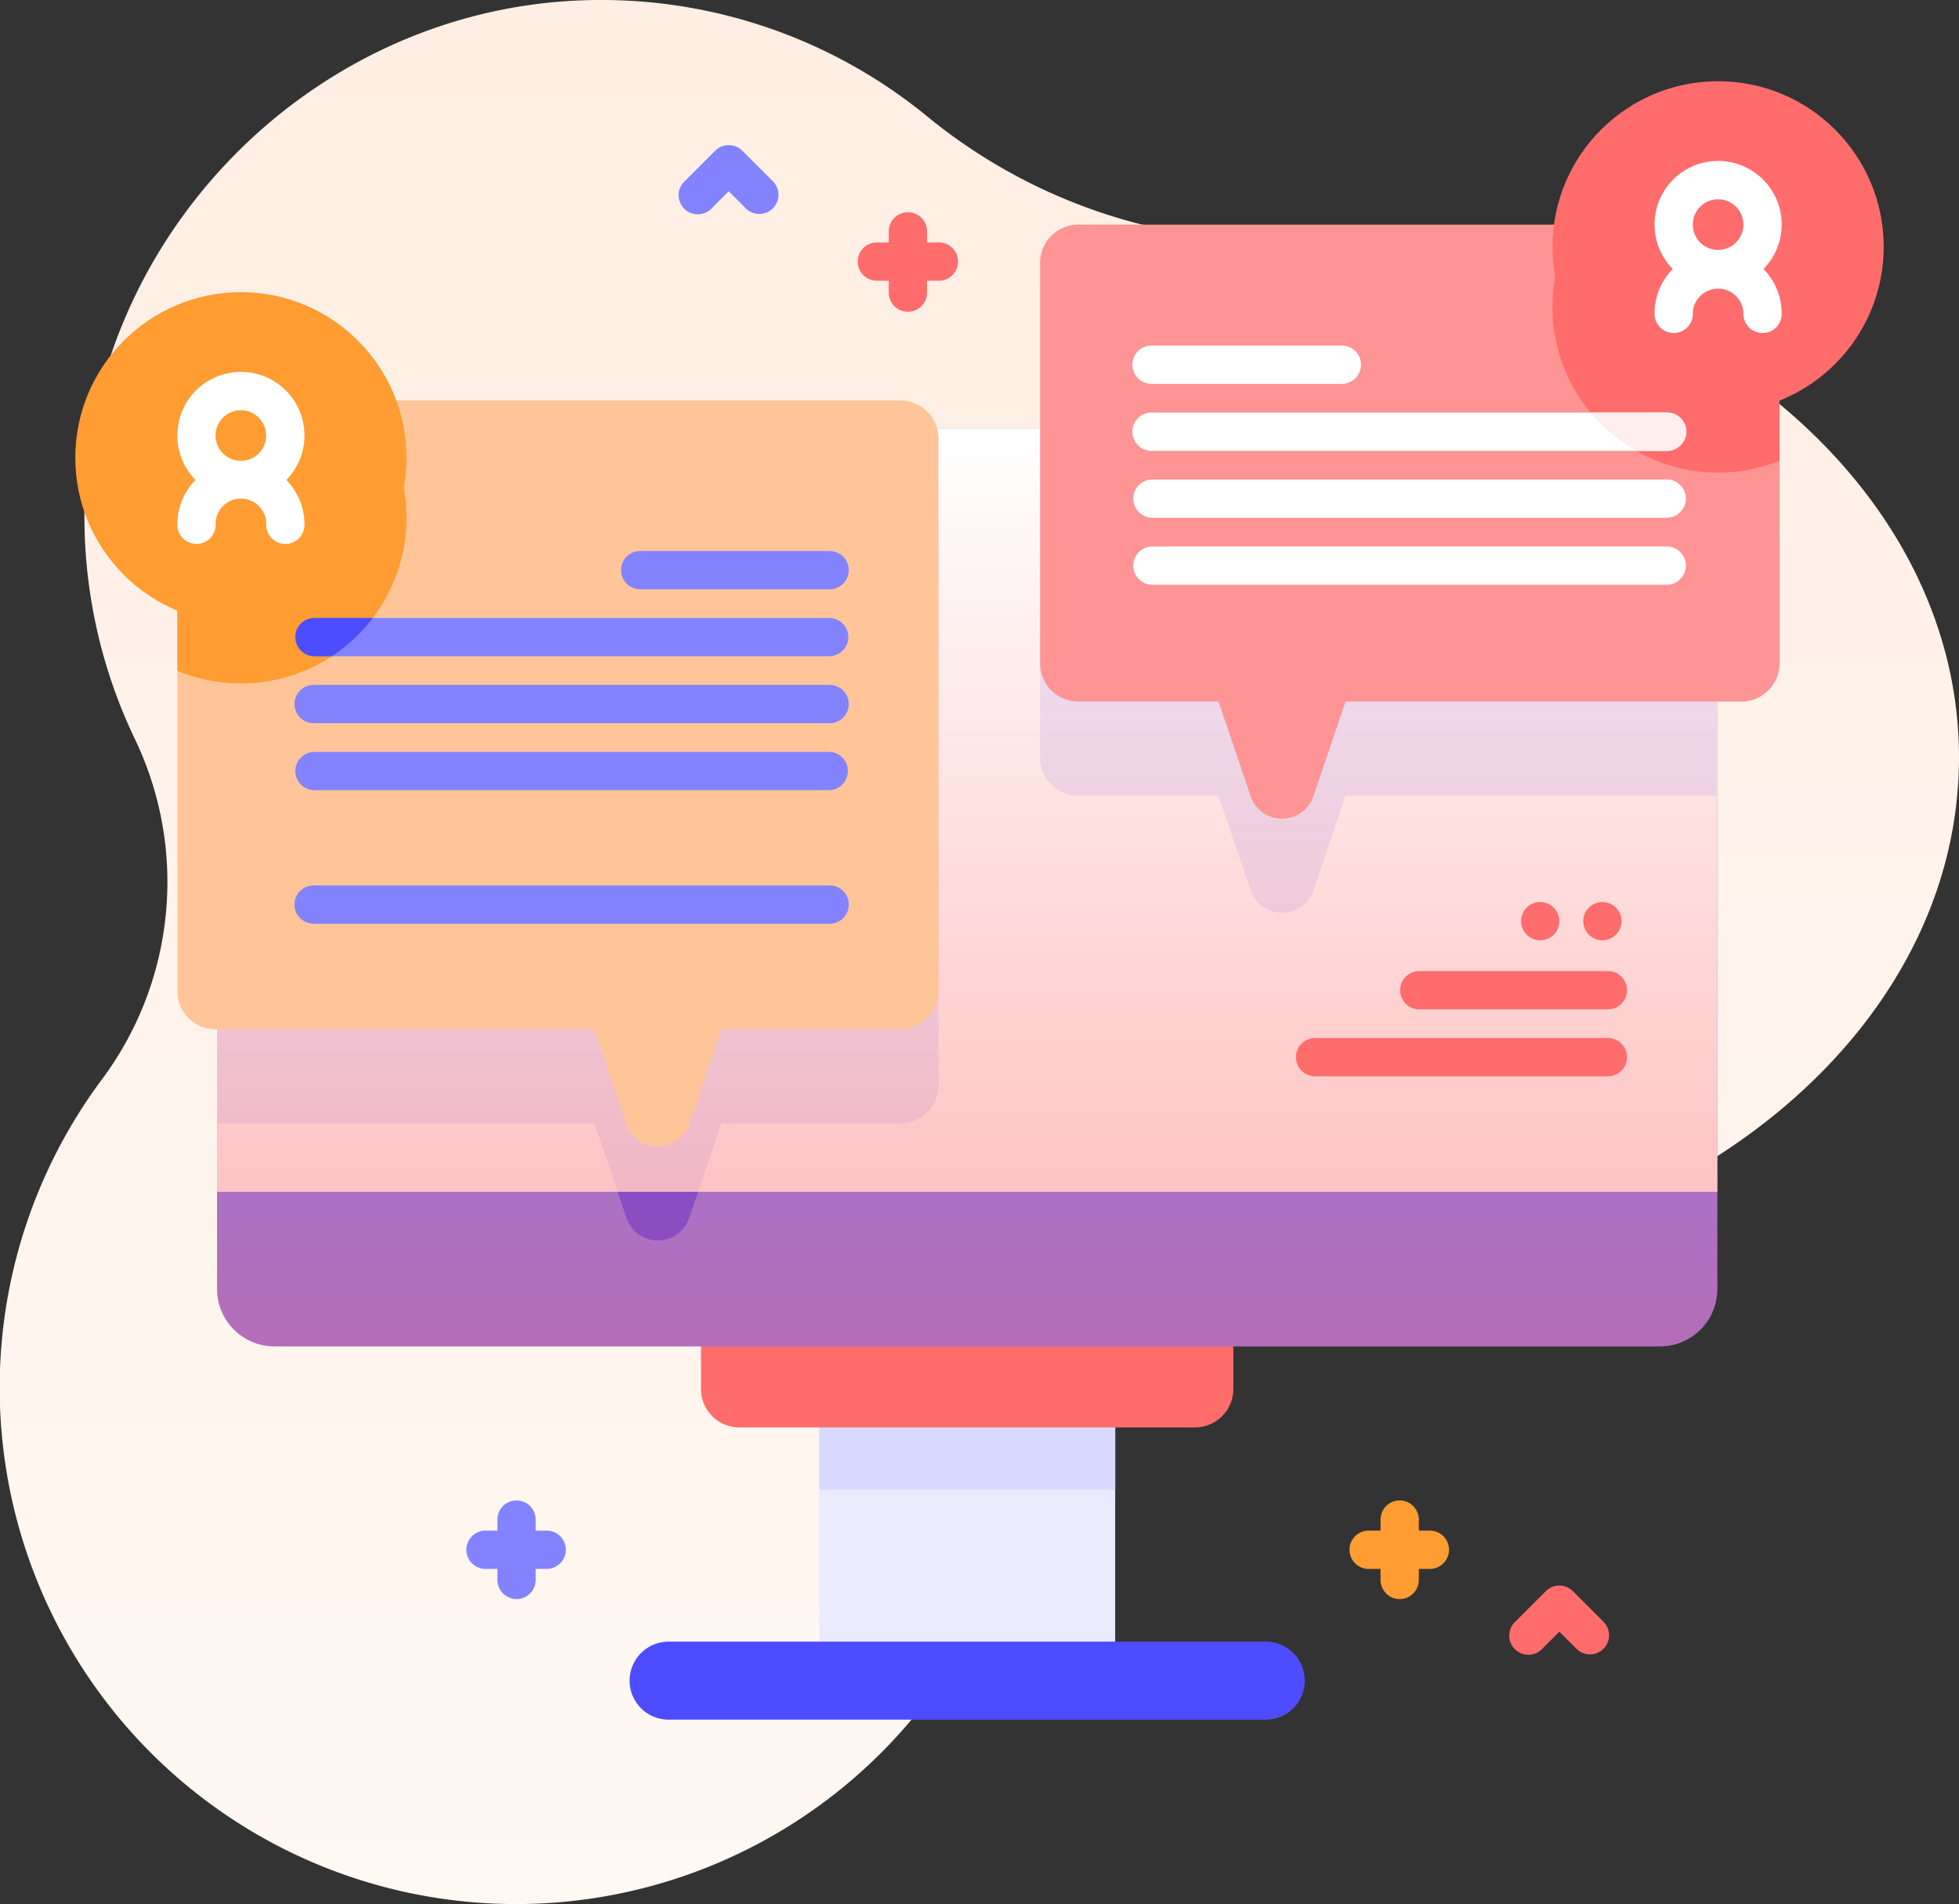 <svg xmlns="http://www.w3.org/2000/svg" xmlns:xlink="http://www.w3.org/1999/xlink" width="194" height="188.586" viewBox="0 0 194 188.586">
  <rect x="0" y="0" width="194" height="188.586" fill="#333333" stroke="none"/>
  <defs>
    <linearGradient id="linear-gradient" x1="0.5" x2="0.5" y2="1" gradientUnits="objectBoundingBox">
      <stop offset="0" stop-color="#ffeee3"/>
      <stop offset="1" stop-color="#fff8f3"/>
    </linearGradient>
    <linearGradient id="linear-gradient-2" x1="0.5" y1="1" x2="0.5" gradientUnits="objectBoundingBox">
      <stop offset="0" stop-color="#ff4d4d" stop-opacity="0.4"/>
      <stop offset="1" stop-color="#ff4d4d" stop-opacity="0"/>
    </linearGradient>
  </defs>
  <g id="dev" transform="translate(0 -7.144)">
    <g id="Group_84" data-name="Group 84" transform="translate(0 7.144)">
      <path id="Path_51" data-name="Path 51" d="M128.418,31.03q-.778,0-1.552.014A54.624,54.624,0,0,1,91.625,18.512,50.905,50.905,0,0,0,59.144,7.145C31.054,7.329,7.9,31.044,8.368,59.131A50.876,50.876,0,0,0,13.33,80.279a32.716,32.716,0,0,1-3.165,33.67,51.13,51.13,0,1,0,89.3,47.22,51.633,51.633,0,0,0,1.665-6.016,27.424,27.424,0,0,1,26.928-21.875h.36c36.22,0,65.581-22.889,65.581-51.124S164.637,31.03,128.418,31.03Z" transform="translate(0 -7.144)" fill="url(#linear-gradient)"/>
      <g id="Group_83" data-name="Group 83" transform="translate(7.457 8.044)">
        <path id="Path_52" data-name="Path 52" d="M232.232,65.543H231.1V64.407a1.895,1.895,0,0,0-3.789,0v1.137H226.17a1.895,1.895,0,1,0,0,3.789h1.137v1.137a1.895,1.895,0,1,0,3.789,0V69.332h1.137a1.895,1.895,0,1,0,0-3.789Z" transform="translate(-146.752 -49.577)" fill="#ff6c6c"/>
        <path id="Path_53" data-name="Path 53" d="M360.777,402.25H359.64v-1.137a1.895,1.895,0,0,0-3.789,0v1.137h-1.137a1.895,1.895,0,1,0,0,3.789h1.137v1.137a1.895,1.895,0,0,0,3.789,0v-1.137h1.137a1.895,1.895,0,0,0,0-3.789Z" transform="translate(-226.591 -258.704)" fill="#ff9d33"/>
        <path id="Path_54" data-name="Path 54" d="M129.956,402.25h-1.137v-1.137a1.895,1.895,0,0,0-3.789,0v1.137h-1.137a1.895,1.895,0,1,0,0,3.789h1.137v1.137a1.895,1.895,0,0,0,3.789,0v-1.137h1.137a1.895,1.895,0,0,0,0-3.789Z" transform="translate(-83.229 -258.704)" fill="#8383ff"/>
        <path id="Path_55" data-name="Path 55" d="M402.5,428.384a1.89,1.89,0,0,1-1.34-.555l-1.691-1.691-1.691,1.691a1.895,1.895,0,1,1-2.679-2.679l3.031-3.031a1.9,1.9,0,0,1,2.679,0l3.031,3.031a1.894,1.894,0,0,1-1.34,3.234Z" transform="translate(-252.504 -272.582)" fill="#ff6c6c"/>
        <path id="Path_56" data-name="Path 56" d="M185.415,51.886a1.889,1.889,0,0,1-1.34-.555l-1.691-1.691-1.691,1.691a1.895,1.895,0,1,1-2.679-2.679l3.031-3.031a1.9,1.9,0,0,1,2.679,0l3.031,3.031a1.894,1.894,0,0,1-1.34,3.234Z" transform="translate(-117.675 -38.741)" fill="#8383ff"/>
        <g id="Group_54" data-name="Group 54" transform="translate(14.041 34.379)">
          <path id="Path_57" data-name="Path 57" d="M214.1,350.5h29.312v37.534H214.1Z" transform="translate(-154.473 -262.826)" fill="#ebebff"/>
          <path id="Path_58" data-name="Path 58" d="M214.1,350.5h29.312v17.449H214.1Z" transform="translate(-154.473 -262.826)" fill="#d9d9ff"/>
          <path id="Path_59" data-name="Path 59" d="M232.142,359.956H187.005a3.789,3.789,0,0,1-3.789-3.789v-8.581h52.715v8.581A3.789,3.789,0,0,1,232.142,359.956Z" transform="translate(-135.292 -261.013)" fill="#ff6c6c"/>
          <g id="Group_53" data-name="Group 53">
            <path id="Path_60" data-name="Path 60" d="M199.616,210.026H62.419a5.684,5.684,0,0,1-5.684-5.684V124.794a5.684,5.684,0,0,1,5.684-5.684h137.2a5.684,5.684,0,0,1,5.684,5.684v79.549A5.684,5.684,0,0,1,199.616,210.026Z" transform="translate(-56.735 -119.109)" fill="#8383ff"/>
            <g id="Group_51" data-name="Group 51" transform="translate(0.002)">
              <path id="Path_61" data-name="Path 61" d="M205.3,124.791v69.927H56.739V124.791a5.683,5.683,0,0,1,5.684-5.684H199.617a5.683,5.683,0,0,1,5.684,5.684Z" transform="translate(-56.739 -119.107)" fill="#fff"/>
            </g>
            <path id="Path_62" data-name="Path 62" d="M169.379,318.657l-.887,2.6a3.277,3.277,0,0,1-6.206,0l-.887-2.6Z" transform="translate(-121.741 -243.046)" fill="#4d4dff"/>
            <g id="Group_52" data-name="Group 52" transform="translate(0.002 0)">
              <path id="Path_63" data-name="Path 63" d="M128.178,140.2V194.9a3.79,3.79,0,0,1-3.789,3.789H106.675l-2.3,6.771H96.4l-2.3-6.771H56.739V136.407h67.65A3.79,3.79,0,0,1,128.178,140.2Z" transform="translate(-56.739 -129.852)" fill="#ebebff"/>
              <path id="Path_64" data-name="Path 64" d="M338.9,124.791v30.7H302.087l-3.19,9.374a3.278,3.278,0,0,1-6.206,0L289.5,155.49H275.628a3.79,3.79,0,0,1-3.789-3.789V119.107h61.375a5.683,5.683,0,0,1,5.684,5.684Z" transform="translate(-190.336 -119.107)" fill="#ebebff"/>
            </g>
          </g>
          <path id="Path_65" data-name="Path 65" d="M227.547,443.961H168.413a3.863,3.863,0,0,1,0-7.727h59.134a3.863,3.863,0,0,1,0,7.727Z" transform="translate(-123.698 -316.073)" fill="#4d4dff"/>
        </g>
        <path id="Path_66" data-name="Path 66" d="M199.616,210.026H62.419a5.684,5.684,0,0,1-5.684-5.684V124.794a5.684,5.684,0,0,1,5.684-5.684h137.2a5.684,5.684,0,0,1,5.684,5.684v79.549A5.684,5.684,0,0,1,199.616,210.026Z" transform="translate(-42.694 -84.73)" fill="url(#linear-gradient-2)"/>
        <g id="Group_77" data-name="Group 77">
          <g id="Group_66" data-name="Group 66" transform="translate(0 20.892)">
            <path id="Path_67" data-name="Path 67" d="M121.725,115.606v54.706a3.79,3.79,0,0,1-3.789,3.789H100.222l-3.187,9.374a3.277,3.277,0,0,1-6.206,0l-3.19-9.374h-37.5a3.788,3.788,0,0,1-3.789-3.789V115.606a3.788,3.788,0,0,1,3.789-3.789h67.8a3.79,3.79,0,0,1,3.789,3.789Z" transform="translate(-36.244 -101.092)" fill="#ffc599"/>
            <path id="Path_68" data-name="Path 68" d="M69.042,123.446A16.4,16.4,0,0,1,46.349,138.59V115.606a3.788,3.788,0,0,1,3.789-3.789H64.207A16.35,16.35,0,0,1,69.042,123.446Z" transform="translate(-36.244 -101.092)" fill="#ff9d33"/>
            <g id="Group_61" data-name="Group 61" transform="translate(21.745 25.634)">
              <g id="Group_57" data-name="Group 57">
                <g id="Group_55" data-name="Group 55" transform="translate(32.256)">
                  <path id="Path_69" data-name="Path 69" d="M164.094,154.954h18.763a1.895,1.895,0,1,0,0-3.789H164.094a1.895,1.895,0,0,0,0,3.789Z" transform="translate(-162.199 -151.165)" fill="#8383ff"/>
                </g>
                <g id="Group_56" data-name="Group 56" transform="translate(0 6.632)">
                  <path id="Path_70" data-name="Path 70" d="M131.878,170.562a1.9,1.9,0,0,1-1.895,1.895H78.964a1.895,1.895,0,0,1,0-3.789h51.02A1.9,1.9,0,0,1,131.878,170.562Z" transform="translate(-77.069 -168.667)" fill="#8383ff"/>
                </g>
                <path id="Path_71" data-name="Path 71" d="M84.787,168.667a16.537,16.537,0,0,1-4.05,3.789H78.964a1.895,1.895,0,0,1,0-3.789Z" transform="translate(-77.069 -162.035)" fill="#4d4dff"/>
              </g>
              <g id="Group_60" data-name="Group 60" transform="translate(0.002 13.264)">
                <g id="Group_58" data-name="Group 58">
                  <path id="Path_72" data-name="Path 72" d="M78.968,189.959h51.018a1.895,1.895,0,1,0,0-3.789H78.968a1.895,1.895,0,1,0,0,3.789Z" transform="translate(-77.073 -186.17)" fill="#8383ff"/>
                </g>
                <g id="Group_59" data-name="Group 59" transform="translate(0 6.632)">
                  <path id="Path_73" data-name="Path 73" d="M78.968,207.462h51.018a1.895,1.895,0,0,0,0-3.789H78.968a1.895,1.895,0,0,0,0,3.789Z" transform="translate(-77.073 -203.673)" fill="#8383ff"/>
                </g>
              </g>
            </g>
            <g id="Group_64" data-name="Group 64" transform="translate(21.747 58.758)">
              <g id="Group_63" data-name="Group 63">
                <g id="Group_62" data-name="Group 62">
                  <path id="Path_74" data-name="Path 74" d="M78.968,242.374h51.018a1.895,1.895,0,1,0,0-3.789H78.968a1.895,1.895,0,1,0,0,3.789Z" transform="translate(-77.073 -238.585)" fill="#8383ff"/>
                </g>
              </g>
            </g>
            <g id="Group_65" data-name="Group 65">
              <circle id="Ellipse_11" data-name="Ellipse 11" cx="16.399" cy="16.399" r="16.399" fill="#ff9d33"/>
              <path id="Path_75" data-name="Path 75" d="M58.937,110.668a6.295,6.295,0,1,0-10.788,4.4,6.272,6.272,0,0,0-1.8,4.4,1.895,1.895,0,1,0,3.789,0,2.506,2.506,0,1,1,5.011,0,1.895,1.895,0,1,0,3.789,0,6.272,6.272,0,0,0-1.8-4.4A6.272,6.272,0,0,0,58.937,110.668Zm-6.3-2.506a2.506,2.506,0,1,1-2.506,2.506A2.509,2.509,0,0,1,52.641,108.162Z" transform="translate(-36.242 -96.469)" fill="#fff"/>
            </g>
          </g>
          <g id="Group_76" data-name="Group 76" transform="translate(95.545)">
            <g id="Group_74" data-name="Group 74" transform="translate(0 14.199)">
              <path id="Path_76" data-name="Path 76" d="M345.066,69.636V109.3a3.79,3.79,0,0,1-3.789,3.789h-39.19l-3.19,9.374a3.278,3.278,0,0,1-6.206,0l-3.187-9.374H275.628a3.79,3.79,0,0,1-3.789-3.789V69.636a3.79,3.79,0,0,1,3.789-3.789h65.649A3.79,3.79,0,0,1,345.066,69.636Z" transform="translate(-271.839 -65.847)" fill="#ff9494"/>
              <path id="Path_77" data-name="Path 77" d="M428.243,69.636v19.6a16.4,16.4,0,0,1-20.317-23.386h16.528A3.79,3.79,0,0,1,428.243,69.636Z" transform="translate(-355.016 -65.847)" fill="#ff6c6c"/>
              <g id="Group_73" data-name="Group 73" transform="translate(9.181 11.984)">
                <g id="Group_69" data-name="Group 69">
                  <g id="Group_67" data-name="Group 67">
                    <path id="Path_78" data-name="Path 78" d="M316.726,101.264H297.963a1.895,1.895,0,1,1,0-3.789h18.763a1.895,1.895,0,1,1,0,3.789Z" transform="translate(-296.068 -97.475)" fill="#fff"/>
                  </g>
                  <g id="Group_68" data-name="Group 68" transform="translate(0 6.632)">
                    <path id="Path_79" data-name="Path 79" d="M350.878,116.872a1.9,1.9,0,0,1-1.895,1.895h-51.02a1.895,1.895,0,1,1,0-3.789h51.02A1.9,1.9,0,0,1,350.878,116.872Z" transform="translate(-296.069 -114.977)" fill="#fff"/>
                  </g>
                  <path id="Path_80" data-name="Path 80" d="M425.185,116.872a1.9,1.9,0,0,1-1.895,1.895h-3.073a16.445,16.445,0,0,1-4.509-3.789h7.582A1.9,1.9,0,0,1,425.185,116.872Z" transform="translate(-370.376 -108.345)" fill="#fee"/>
                </g>
                <g id="Group_72" data-name="Group 72" transform="translate(0 13.264)">
                  <g id="Group_70" data-name="Group 70">
                    <path id="Path_81" data-name="Path 81" d="M348.982,136.269H297.964a1.895,1.895,0,0,1,0-3.789h51.018a1.895,1.895,0,0,1,0,3.789Z" transform="translate(-296.069 -132.48)" fill="#fff"/>
                  </g>
                  <g id="Group_71" data-name="Group 71" transform="translate(0 6.632)">
                    <path id="Path_82" data-name="Path 82" d="M348.982,153.772H297.964a1.895,1.895,0,0,1,0-3.789h51.018a1.895,1.895,0,0,1,0,3.789Z" transform="translate(-296.069 -149.983)" fill="#fff"/>
                  </g>
                </g>
              </g>
            </g>
            <g id="Group_75" data-name="Group 75" transform="translate(50.743)">
              <circle id="Ellipse_12" data-name="Ellipse 12" cx="16.399" cy="16.399" r="16.399" fill="#ff6c6c"/>
              <path id="Path_83" data-name="Path 83" d="M434.227,59.93a6.272,6.272,0,0,0-1.8,4.4,1.895,1.895,0,1,0,3.789,0,2.506,2.506,0,0,1,5.011,0,1.895,1.895,0,1,0,3.789,0,6.272,6.272,0,0,0-1.8-4.4,6.295,6.295,0,1,0-8.987,0Zm7-4.4a2.506,2.506,0,1,1-2.506-2.506A2.509,2.509,0,0,1,441.226,55.53Z" transform="translate(-422.322 -41.331)" fill="#fff"/>
            </g>
          </g>
        </g>
        <g id="Group_82" data-name="Group 82" transform="translate(120.924 81.291)">
          <g id="Group_80" data-name="Group 80" transform="translate(0 6.839)">
            <g id="Group_78" data-name="Group 78" transform="translate(10.23)">
              <path id="Path_84" data-name="Path 84" d="M367.715,264.755h18.763a1.895,1.895,0,0,0,0-3.789H367.715a1.895,1.895,0,0,0,0,3.789Z" transform="translate(-365.82 -260.966)" fill="#ff6c6c"/>
            </g>
            <g id="Group_79" data-name="Group 79" transform="translate(0 6.632)">
              <path id="Path_85" data-name="Path 85" d="M340.715,282.258h28.994a1.895,1.895,0,0,0,0-3.789H340.715a1.895,1.895,0,1,0,0,3.789Z" transform="translate(-338.82 -278.469)" fill="#ff6c6c"/>
            </g>
          </g>
          <g id="Group_81" data-name="Group 81" transform="translate(22.25)">
            <circle id="Ellipse_13" data-name="Ellipse 13" cx="1.895" cy="1.895" r="1.895" transform="translate(6.157)" fill="#ff6c6c"/>
            <circle id="Ellipse_14" data-name="Ellipse 14" cx="1.895" cy="1.895" r="1.895" fill="#ff6c6c"/>
          </g>
        </g>
      </g>
    </g>
  </g>
</svg>
